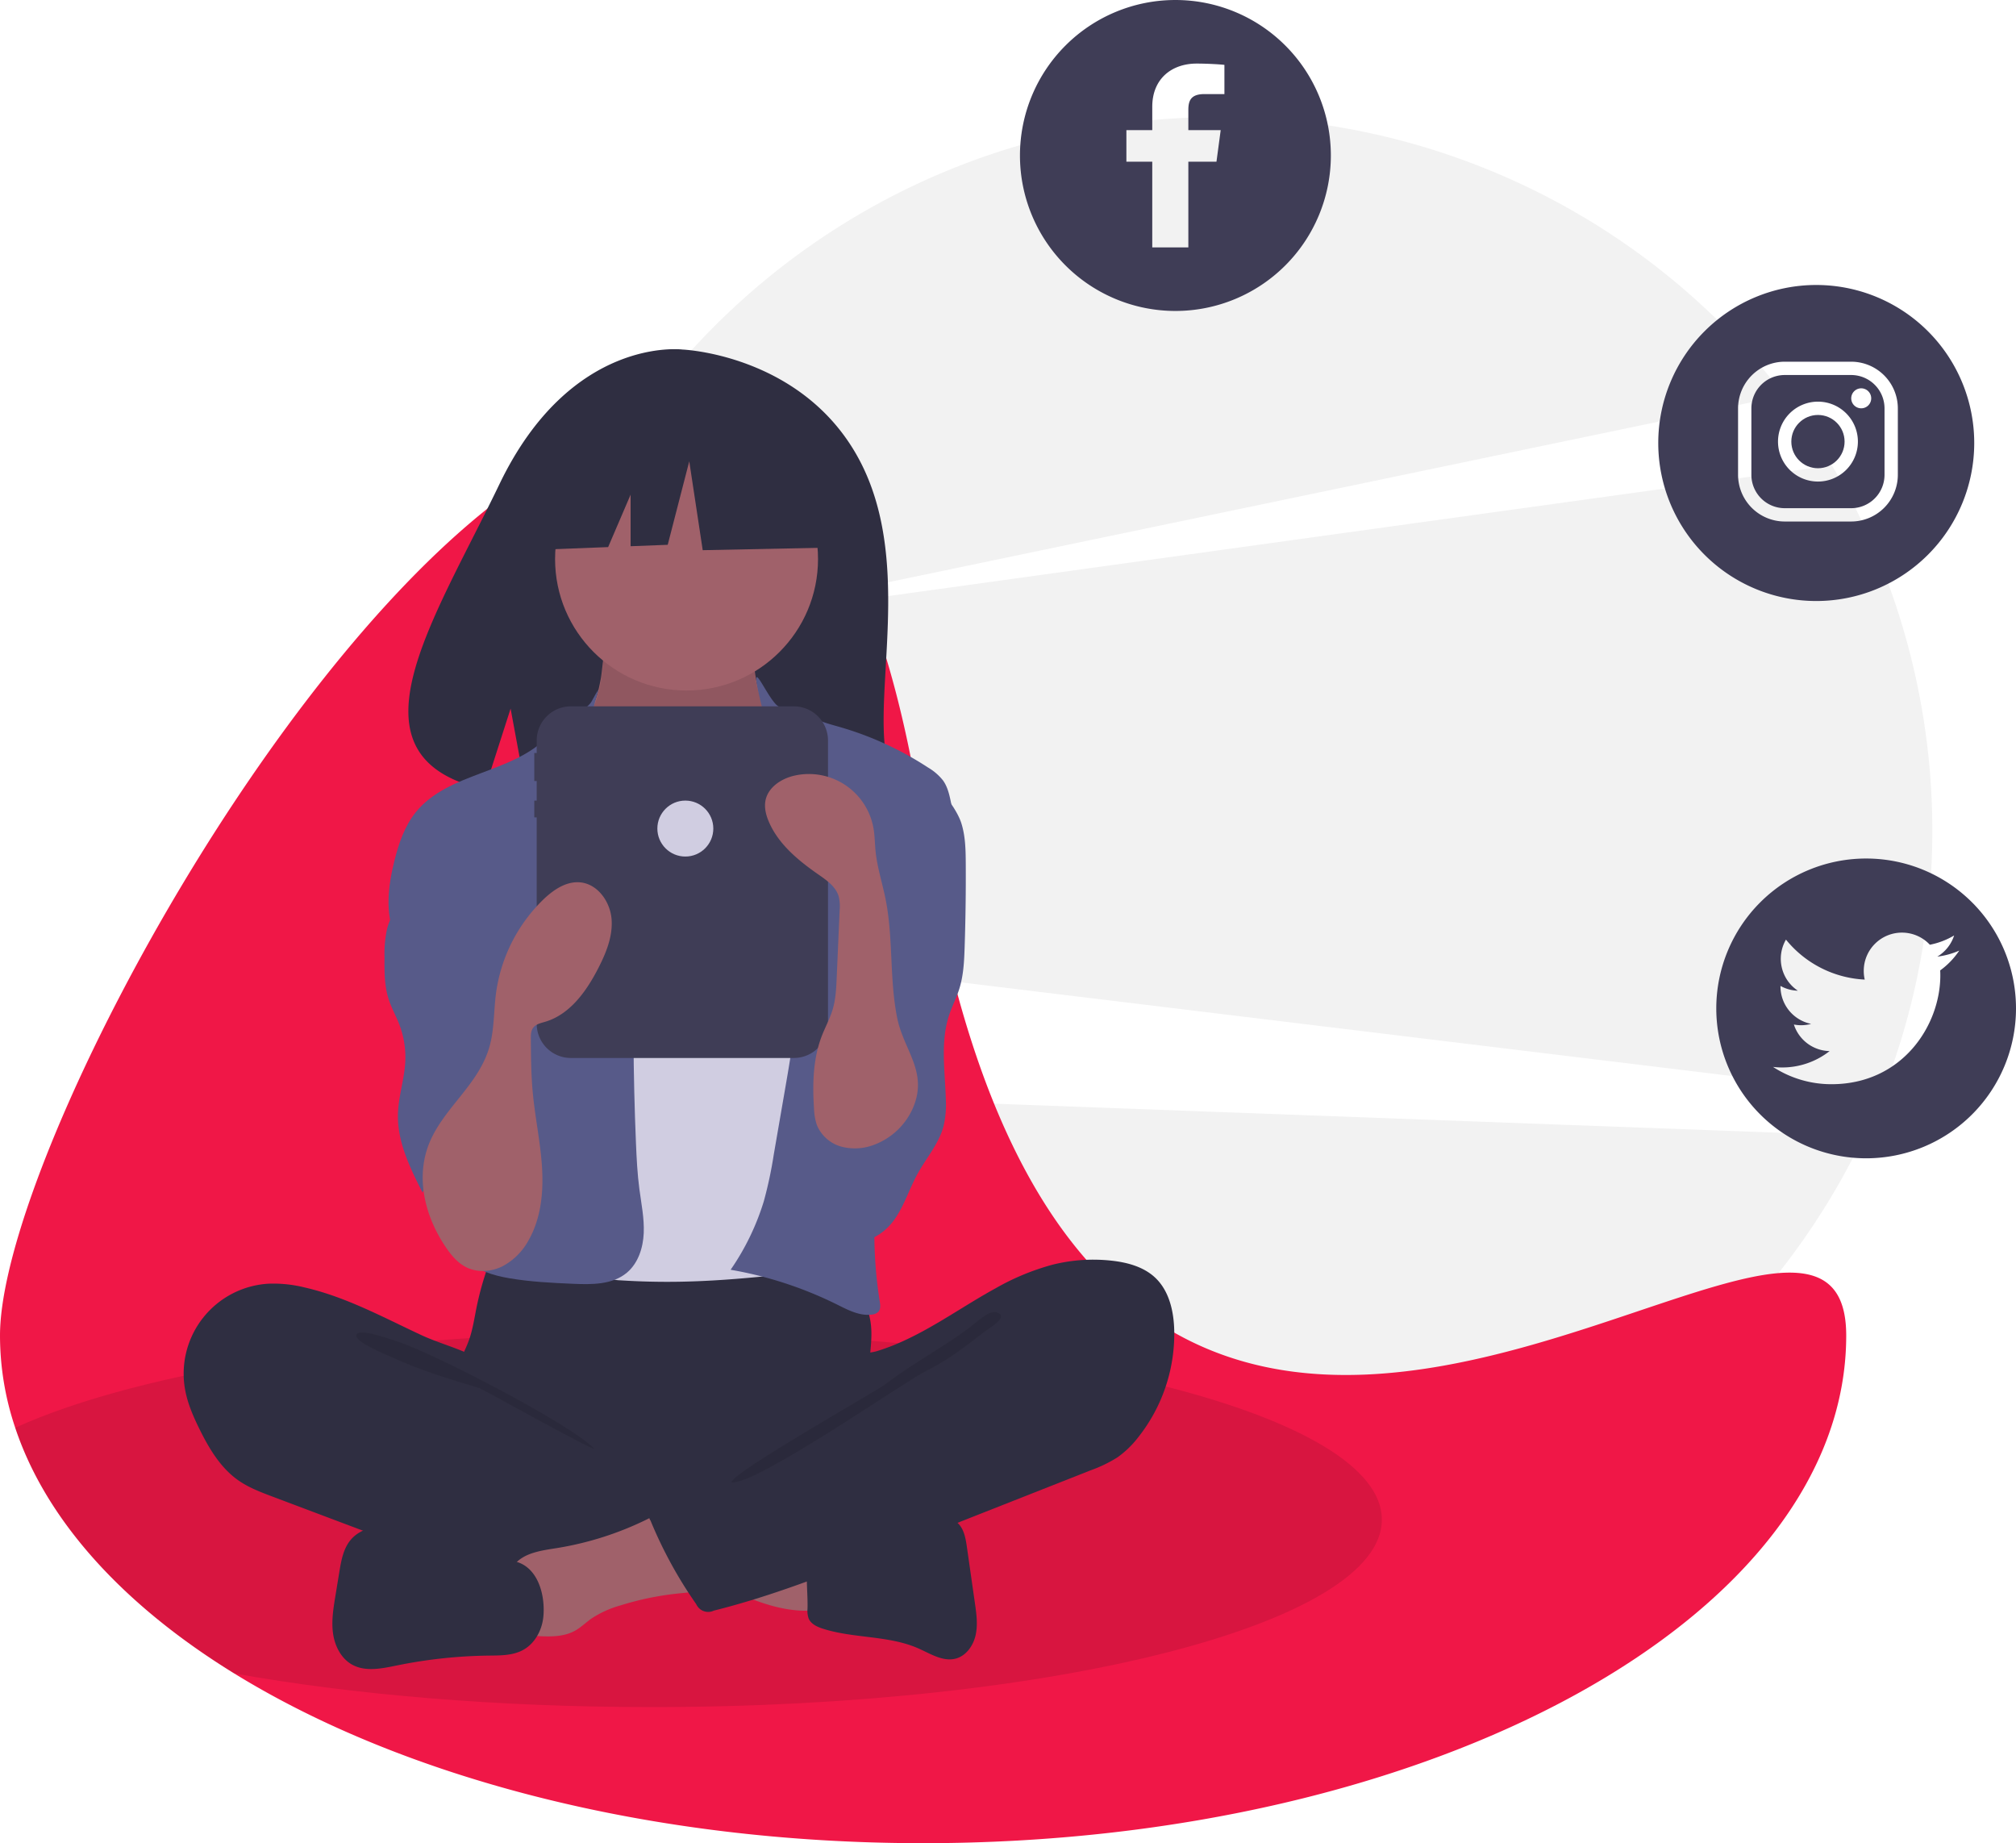 <svg id="b4f7138d-771a-4302-9114-b1a94238dcbb" data-name="Layer 1" xmlns="http://www.w3.org/2000/svg" width="842.984" height="770.564" viewBox="0 0 842.984 770.564"><title>social_girl</title><path d="M965.457,522.184a298.783,298.783,0,0,0-20.94-262.906L467.171,325.372l457.451-95.336a297.756,297.756,0,0,0-236.381-116.377c-164.729,0-298.268,133.539-298.268,298.268a300.827,300.827,0,0,0,2.776,40.702Z" transform="translate(-178.508 -64.718)" fill="#f2f2f2"/><path d="M409.909,519.317C453.021,630.98,561.372,710.197,688.24,710.197c119.048,0,221.791-69.753,269.628-170.611Z" transform="translate(-178.508 -64.718)" fill="#f2f2f2"/><path d="M950.497,623.055c0,117.214-172.82,212.227-385.994,212.227-114.523,0-217.397-27.417-288.08-70.976-46.12-28.412-78.544-63.701-91.551-102.698a120.875,120.875,0,0,1-6.363-38.553c0-117.202,319.872-645.886,385.994-212.215S950.497,505.853,950.497,623.055Z" transform="translate(-178.508 -64.718)" fill="#f01747"/><path d="M756.33,700.02c0,43.278-136.677,78.369-305.286,78.369-64.941,0-125.144-5.205-174.622-14.083-46.12-28.412-78.544-63.701-91.551-102.698C237.214,637.758,336.801,621.651,451.043,621.651,619.653,621.651,756.33,656.742,756.33,700.02Z" transform="translate(-178.508 -64.718)" opacity="0.1"/><path d="M535.965,253.633c-24.194-40.881-72.061-42.786-72.061-42.786s-46.643-5.965-76.565,56.297c-27.889,58.033-66.38,114.066-6.197,127.651L392.014,360.961l6.732,36.354a235.477,235.477,0,0,0,25.75.44c64.451-2.081,125.831.609,123.855-22.519C545.724,344.491,559.245,292.969,535.965,253.633Z" transform="translate(-178.508 -64.718)" fill="#2f2e41"/><path d="M377.707,611.647c-.897,4.462-1.561,8.998-3.086,13.286-1.514,4.257-3.851,8.194-5.236,12.496-4.413,13.71,1.705,28.997,11.474,39.579a64.586,64.586,0,0,0,31.489,18.698c8.814,2.217,17.978,2.536,27.061,2.844,25.151.853,50.95,1.616,74.782-6.467a129.929,129.929,0,0,0,21.726-9.87,16.266,16.266,0,0,0,5.638-4.439c1.818-2.588,2.05-5.944,2.034-9.106-.053-10.662-2.215-21.27-1.702-31.92.284-5.899,1.388-11.794.845-17.674-1.232-13.337-11.823-25.274-24.919-28.086-6.761-1.452-13.773-.661-20.656.001a526.665,526.665,0,0,1-53.758,2.404c-18.339-.117-36.564-2.916-54.812-3.209-5.396-.086-5.287,1.577-7.005,6.8A127.222,127.222,0,0,0,377.707,611.647Z" transform="translate(-178.508 -64.718)" fill="#2f2e41"/><path d="M429.751,348.369c-.881,4.614-1.834,9.398-4.607,13.19-3.19,4.363-8.392,6.856-11.825,11.031-5.166,6.285-5.463,15.129-5.484,23.265-.02,7.495.133,15.489,4.312,21.71,2.713,4.038,6.84,6.868,10.874,9.587,15.674,10.563,32.611,21.315,51.509,21.664,7.83.144,16.226-1.878,21.378-7.776a32.098,32.098,0,0,0,5.176-9.234,122.624,122.624,0,0,0,8.68-37.33c.43-6.032.389-12.24-1.652-17.932-2.296-6.401-6.938-11.667-10.006-17.736a39.485,39.485,0,0,1-3.8-23.365,2.522,2.522,0,0,0-.133-1.693,2.466,2.466,0,0,0-2.033-.824l-37.471-2.698a81.542,81.542,0,0,1-10.404-1.19c-2.02-.411-7.355-3.28-9.281-2.517C431.418,327.933,430.482,344.542,429.751,348.369Z" transform="translate(-178.508 -64.718)" fill="#a0616a"/><path d="M429.751,349.539c-.881,4.614-1.834,9.398-4.607,13.19-3.19,4.363-8.392,6.856-11.825,11.031-5.166,6.285-5.463,15.129-5.484,23.265-.02,7.495.133,15.489,4.312,21.71,2.713,4.038,6.84,6.868,10.874,9.587,15.674,10.563,32.611,21.315,51.509,21.664,7.83.144,16.226-1.878,21.378-7.776a32.098,32.098,0,0,0,5.176-9.234,122.624,122.624,0,0,0,8.68-37.33c.43-6.032.389-12.24-1.652-17.932-2.296-6.401-6.938-11.667-10.006-17.736a39.485,39.485,0,0,1-3.8-23.365,2.522,2.522,0,0,0-.133-1.693,2.466,2.466,0,0,0-2.033-.824l-37.471-2.698a81.542,81.542,0,0,1-10.404-1.19c-2.02-.411-7.355-3.28-9.281-2.517C431.418,329.102,430.482,345.712,429.751,349.539Z" transform="translate(-178.508 -64.718)" opacity="0.1"/><circle cx="287.078" cy="233.701" r="54.975" fill="#a0616a"/><path d="M437.462,421.549c2.865,2.995,5.901,5.96,9.656,7.716,3.735,1.746,7.942,2.181,12.063,2.297,9.91.279,20.653-1.537,27.546-8.661,8.886-9.184,8.594-23.996,15.559-34.71a7.732,7.732,0,0,1,2.244-2.455,7.276,7.276,0,0,1,3.818-.878c8.797-.082,16.46,5.623,23.376,11.061,3.098,2.436,6.273,4.959,8.228,8.382a28.409,28.409,0,0,1,2.775,8.497c3.432,16.753,4.543,33.883,5.647,50.949.609,9.426,1.219,18.861,1.174,28.307-.149,31.12-7.382,61.719-14.575,91.997-.927,3.901-2.195,8.262-5.743,10.131a14.161,14.161,0,0,1-5.011,1.223c-20.602,2.42-41.247,4.842-61.988,5.161q-12.141.187-24.272-.588a13.075,13.075,0,0,1-4.089-.713,11.53,11.53,0,0,1-4.458-3.785c-11.219-14.138-11.881-33.683-11.81-51.731q.263-66.189,4.73-132.273c.246-3.636.3-8.053-2.321-10.913C424.728,408.114,431.29,415.099,437.462,421.549Z" transform="translate(-178.508 -64.718)" fill="#d0cde1"/><path d="M425.817,358.072c-1.857,3.361-15.546,11.707-18.189,14.493-14.766,15.564-41.715,14.98-55.22,31.65-4.751,5.865-7.22,13.235-9.035,20.561-2.568,10.362-3.939,21.663.363,31.434,4.139,9.401,12.852,15.901,18.767,24.299,6.495,9.221,9.416,20.417,12.214,31.343,2.066,8.067,4.15,16.335,3.345,24.623-.915,9.424-5.475,18.054-8.168,27.131S366.737,583.496,372.963,590.63c4.574,5.241,11.748,7.319,18.606,8.488,8.753,1.492,17.648,1.917,26.519,2.309,7.839.346,16.48.414,22.506-4.612,4.755-3.965,6.822-10.4,7.089-16.585s-1.019-12.316-1.826-18.455c-.836-6.364-1.157-12.783-1.425-19.195q-1.808-43.159-.494-86.373c.183-5.995.404-12.063-.874-17.923-1.681-7.707-5.846-14.594-9.322-21.675-6.898-14.055-10.161-27.708-9.094-43.33C425.7,357.859,432.424,346.112,425.817,358.072Z" transform="translate(-178.508 -64.718)" fill="#575a89"/><path d="M503.016,359.242c2.828,2.907,12.438,3.865,16.036,5.737,3.305,1.72,6.962,2.618,10.541,3.65A136.852,136.852,0,0,1,566.625,385.625a22.474,22.474,0,0,1,6.193,5.349c2.013,2.8,2.743,6.294,3.426,9.674,1.762,8.726,3.532,17.557,3.136,26.45-.42,9.44-3.264,18.583-6.085,27.601l-10.54,33.698c-7.868,25.153-15.785,50.553-17.999,76.815A180.689,180.689,0,0,0,546.377,608.84c.232,1.45.426,3.112-.532,4.226a4.162,4.162,0,0,1-2.581,1.188c-5.087.795-10.01-1.798-14.62-4.094a161.896,161.896,0,0,0-44.629-14.603,103.754,103.754,0,0,0,13.862-28.575,172.939,172.939,0,0,0,4.188-19.652l4.903-28.359c1.798-10.399,3.599-20.825,4.206-31.36a39.259,39.259,0,0,0-.682-11.813c-.939-3.744-2.806-7.175-4.478-10.654-8.081-16.809-11.872-35.991-8.693-54.368,1.391-8.043,4.095-16.096,2.968-24.18-1.084-7.772.043-13.813-1.952-21.504C490.149,333.509,497.695,353.774,503.016,359.242Z" transform="translate(-178.508 -64.718)" fill="#575a89"/><path d="M352.269,430.792c-3.684,7.645-9.843,14.157-11.939,22.38a48.895,48.895,0,0,0-1.041,11.697c-.05,5.918-.082,11.956,1.735,17.589,1.17,3.626,3.073,6.97,4.445,10.525a38.165,38.165,0,0,1,2.5,15.594c-.37,7.364-2.872,14.512-3.067,21.882-.307,11.591,5.054,22.487,10.285,32.835a24.138,24.138,0,0,1,35.085-11.487c1.38-1.274,1.527-3.367,1.581-5.245q.58-20.171,1.119-40.342c.566-20.798,1.106-41.874-3.679-62.122-2.16-9.142-5.521-18.249-11.683-25.34-3.244-3.734-14.259-13.568-19.584-9.386-2.395,1.881-1.835,7.001-2.215,9.594A40.703,40.703,0,0,1,352.269,430.792Z" transform="translate(-178.508 -64.718)" fill="#575a89"/><path d="M580.456,408.761c1.742,5.426,1.847,11.223,1.881,16.922q.106,17.437-.462,34.869c-.194,5.949-.461,11.981-2.265,17.654-1.19,3.741-3.026,7.249-4.254,10.978-3.682,11.174-1.67,23.293-1.355,35.054a39.83,39.83,0,0,1-.965,11.339c-1.943,7.291-7.165,13.182-10.81,19.789-3.462,6.274-5.55,13.307-9.685,19.16s-11.291,10.491-18.228,8.694c-5.256-1.361-8.991-6.014-11.574-10.789a52.921,52.921,0,0,1-5.472-34.328c2.594-14.274,10.978-26.937,14.002-41.127,4.152-19.485-2.159-39.592-1.971-59.514a28.768,28.768,0,0,1,1.254-9.225c1.586-4.551,4.993-8.184,8.14-11.834a149.412,149.412,0,0,0,10.94-14.357c2.253-3.36,5.313-12.002,9.307-12.72C567.857,387.721,578.244,401.872,580.456,408.761Z" transform="translate(-178.508 -64.718)" fill="#575a89"/><path d="M305.995,602.981a54.263,54.263,0,0,0-15.094-1.605,37.673,37.673,0,0,0-34.976,44.411c1.05,5.725,3.408,11.123,5.981,16.344,4.003,8.124,8.804,16.229,16.215,21.435,4.335,3.045,9.352,4.944,14.31,6.812l39.031,14.704c5.742,2.163,11.485,4.326,17.283,6.332a338.06,338.06,0,0,0,90.273,17.946c9.372.558,18.886.713,28.029-1.42,2.17-.506,4.484-1.261,5.74-3.101a9.831,9.831,0,0,0,1.283-4.236l2.402-16.814c.338-2.367.664-4.859-.204-7.088-1.1-2.826-3.858-4.603-6.488-6.114C444.119,675.85,414.158,667.719,392.56,647.492c-5.085-4.762-9.34-12.31-15.517-15.544-7.005-3.668-15.256-5.761-22.497-9.142C338.716,615.416,323.152,606.925,305.995,602.981Z" transform="translate(-178.508 -64.718)" fill="#2f2e41"/><path d="M344.962,625.649c13.796,4.323,72.041,34.272,82.025,44.728-1.338.482-46.742-24.963-48.104-25.372-12.384-3.717-24.837-7.458-36.597-12.897-2.366-1.094-15.37-6.237-14.781-9.223C328.168,619.517,342.513,624.881,344.962,625.649Z" transform="translate(-178.508 -64.718)" opacity="0.1"/><path d="M517.072,738.081a3.241,3.241,0,0,0,2.187-.644,3.378,3.378,0,0,0,.684-2.517q-.032-11.453-.064-22.906c-6.587-3.138-13.955-4.144-21.187-5.111l-33.744-4.51c.775.104-5.276,14.534-4.348,16.46,1.635,3.395,14.133,6.405,17.66,8.008C490.521,732.434,503.262,738.561,517.072,738.081Z" transform="translate(-178.508 -64.718)" fill="#a0616a"/><path d="M411.202,711.935c-6.371,1.015-13.482,1.912-17.608,6.871-5.232,6.289-3.005,15.665-.509,23.456a10.1,10.1,0,0,0,2.17,4.268c1.703,1.68,4.314,1.927,6.702,2.078,5.81.368,11.994.656,17.07-2.194,2.404-1.35,4.391-3.322,6.631-4.929a42.516,42.516,0,0,1,12.192-5.574,123.286,123.286,0,0,1,24.473-5.044c3.256-.332,6.578-.546,9.641-1.699s5.9-3.442,6.79-6.592c1.176-4.163-1.243-8.407-3.564-12.057-2.89-4.548-5.953-9.336-10.262-12.684-6.287-4.884-9.398-1.135-15.731,1.991A133.469,133.469,0,0,1,411.202,711.935Z" transform="translate(-178.508 -64.718)" fill="#a0616a"/><path d="M394.552,717.674l-40.454-11.957c-4.92-1.454-9.924-2.921-15.054-2.917s-10.498,1.686-13.825,5.591c-3.137,3.682-4.035,8.714-4.817,13.487l-1.673,10.211c-.85,5.189-1.702,10.478-.937,15.68s3.421,10.399,8.037,12.918c5.598,3.054,12.459,1.562,18.707.285a203.666,203.666,0,0,1,38.336-4.111c4.842-.058,9.921.003,14.2-2.265,5.086-2.696,8.129-8.395,8.652-14.128C406.519,731.744,403.612,720.351,394.552,717.674Z" transform="translate(-178.508 -64.718)" fill="#2f2e41"/><path d="M532.974,707.254c5.244-.919,9.873-3.9,14.898-5.659,7.073-2.476,14.738-2.476,22.232-2.449,2.751.01,5.681.072,7.971,1.596,3.301,2.198,4.147,6.596,4.708,10.521q1.693,11.843,3.387,23.686c.637,4.455,1.27,9.029.277,13.419s-3.985,8.621-8.341,9.753c-5.29,1.375-10.476-2.004-15.471-4.224-12.484-5.548-26.996-4.13-40.012-8.277-2.416-.77-5.003-1.946-5.988-4.282a9.743,9.743,0,0,1-.466-4.093c.223-7.613-1.383-18.009.909-25.285C519.139,705.416,527.12,707.254,532.974,707.254Z" transform="translate(-178.508 -64.718)" fill="#2f2e41"/><path d="M618.584,593.448a70.25,70.25,0,0,1,24.747-1.691c6.616.729,13.432,2.57,18.262,7.149,5.879,5.573,7.768,14.193,7.926,22.293A69.647,69.647,0,0,1,654.381,665.678a40.359,40.359,0,0,1-8.655,8.331,56.966,56.966,0,0,1-11.26,5.426l-87.408,34.476c-22.995,9.07-46.071,18.166-70.056,24.145a5.46,5.46,0,0,1-7.347-2.664,181.089,181.089,0,0,1-19.157-35.044,2.361,2.361,0,0,1,1.044-3.723l61.824-35.522c4.428-2.544,8.906-5.126,12.583-8.67a31.24,31.24,0,0,0,6.46-8.994c1.282-2.677,1.401-8.993,3.038-10.972,1.603-1.937,7.085-2.092,9.617-2.854a87.265,87.265,0,0,0,10.47-3.958c13.83-6.187,26.145-15.176,39.402-22.42A101.1,101.1,0,0,1,618.584,593.448Z" transform="translate(-178.508 -64.718)" fill="#2f2e41"/><path d="M583.535,619.976c-10.622,7.978-24.375,15.311-34.902,23.499-3.593,2.794-63.486,36.467-64.332,40.939,9.821,1.655,72.383-42.112,81.334-46.479s16.886-10.526,24.749-16.639c2.004-1.558,10.496-6.241,4.743-7.982C591.887,612.332,585.927,618.381,583.535,619.976Z" transform="translate(-178.508 -64.718)" opacity="0.1"/><path d="M510.45,360.015H417.213a14.283,14.283,0,0,0-14.283,14.283v5.23h-1.013v11.697h1.013v8.188h-1.013v7.018h1.013V492.736a14.283,14.283,0,0,0,14.283,14.283h93.238A14.283,14.283,0,0,0,524.733,492.736V374.297A14.283,14.283,0,0,0,510.45,360.015Z" transform="translate(-178.508 -64.718)" fill="#3f3d56"/><polygon points="346.761 184.974 299.471 160.203 234.166 170.337 220.655 230.012 254.289 228.718 263.685 206.794 263.685 228.357 279.204 227.76 288.212 192.856 293.841 230.012 349.013 228.886 346.761 184.974" fill="#2f2e41"/><path d="M364.641,585.719c2.336,3.488,5.074,6.9,8.827,8.782,4.69,2.351,10.478,1.932,15.174-.407a26.71,26.71,0,0,0,10.951-10.979c5.139-9.076,6.204-19.935,5.563-30.345s-2.864-20.661-3.848-31.044c-.715-7.548-.773-15.141-.831-22.722-.012-1.593.014-3.31.955-4.595,1.138-1.555,3.223-1.983,5.07-2.532,10.373-3.082,17.258-12.804,22.194-22.433,3.296-6.43,6.162-13.458,5.526-20.656s-5.809-14.448-12.997-15.182c-5.926-.605-11.398,3.159-15.672,7.307A67.204,67.204,0,0,0,385.875,480.236c-.938,7.318-.67,14.835-2.66,21.94-4.25,15.169-17.547,24.47-24.174,38.119C351.739,555.336,355.769,572.411,364.641,585.719Z" transform="translate(-178.508 -64.718)" fill="#a0616a"/><path d="M560.321,527.766A28.668,28.668,0,0,1,544.244,543.213a22.204,22.204,0,0,1-13.976.856,15.497,15.497,0,0,1-10.238-9.157,24.669,24.669,0,0,1-1.153-6.878c-.665-10.23-.408-20.771,3.308-30.325,1.433-3.685,3.366-7.18,4.497-10.968,1.29-4.321,1.496-8.881,1.693-13.386l1.221-27.911a18.165,18.165,0,0,0-.415-6.052c-1.218-4.039-4.993-6.663-8.456-9.072-8.364-5.817-16.629-12.604-20.682-21.951-1.24-2.86-2.059-6.039-1.429-9.092,1.143-5.542,6.736-9.13,12.264-10.339a27.433,27.433,0,0,1,32.889,22.107c.547,3.15.539,6.367.86,9.548.679,6.747,2.821,13.252,4.161,19.9,3.301,16.375,1.59,33.302,4.855,49.674C556.372,503.855,566.663,512.787,560.321,527.766Z" transform="translate(-178.508 -64.718)" fill="#a0616a"/><circle cx="286.572" cy="346.391" r="11.697" fill="#d0cde1"/><path d="M958.829,423.632a62.663,62.663,0,1,0,62.663,62.663A62.663,62.663,0,0,0,958.829,423.632Zm30.969,46.77c.033.677.05,1.37.05,2.063,0,21.141-16.074,45.517-45.5,45.517a44.661,44.661,0,0,1-24.458-7.229,32.387,32.387,0,0,0,3.812.231,32.035,32.035,0,0,0,19.854-6.849A16.004,16.004,0,0,1,928.619,493.029a15.074,15.074,0,0,0,3.004.297,16.086,16.086,0,0,0,4.208-.561,15.992,15.992,0,0,1-12.823-15.678v-.198a15.606,15.606,0,0,0,7.262,1.997,16.01,16.01,0,0,1-4.968-21.356,45.282,45.282,0,0,0,32.941,16.718,15.644,15.644,0,0,1-.413-3.647,15.973,15.973,0,0,1,27.643-10.925,31.749,31.749,0,0,0,10.15-3.878,16.035,16.035,0,0,1-7.031,8.846,32.303,32.303,0,0,0,9.176-2.525A32.526,32.526,0,0,1,989.798,470.403Z" transform="translate(-178.508 -64.718)" fill="#3f3d56"/><circle cx="760.172" cy="184.616" r="11.135" fill="#3f3d56"/><path d="M952.598,221.497H924.761a13.959,13.959,0,0,0-13.919,13.919v27.837A13.959,13.959,0,0,0,924.761,277.172h27.837a13.96,13.96,0,0,0,13.919-13.919V235.416a13.96,13.96,0,0,0-13.919-13.919Zm-13.919,44.54A16.702,16.702,0,1,1,955.382,249.335,16.707,16.707,0,0,1,938.68,266.037Zm18.094-30.621a4.176,4.176,0,1,1,4.176-4.176A4.165,4.165,0,0,1,956.774,235.416Z" transform="translate(-178.508 -64.718)" fill="#3f3d56"/><path d="M937.965,183.859a66.061,66.061,0,1,0,66.061,66.061A66.061,66.061,0,0,0,937.965,183.859Zm34.119,79.394a19.543,19.543,0,0,1-19.486,19.486H924.761a19.543,19.543,0,0,1-19.486-19.486V235.416A19.543,19.543,0,0,1,924.761,215.93h27.837a19.543,19.543,0,0,1,19.486,19.486Z" transform="translate(-178.508 -64.718)" fill="#3f3d56"/><path d="M670,64.718a65,65,0,1,0,65,65A65,65,0,0,0,670,64.718ZM690.495,104.049h-8.321c-5.681,0-6.765,2.687-6.765,6.647v8.415h13.53L687.172,132.311h-11.762v35.828H660.324V132.311H649.505V119.111H660.324v-9.759c0-11.691,8.109-18.056,18.551-18.056,4.997,0,10.371.377,11.62.542Z" transform="translate(-178.508 -64.718)" fill="#3f3d56"/></svg>